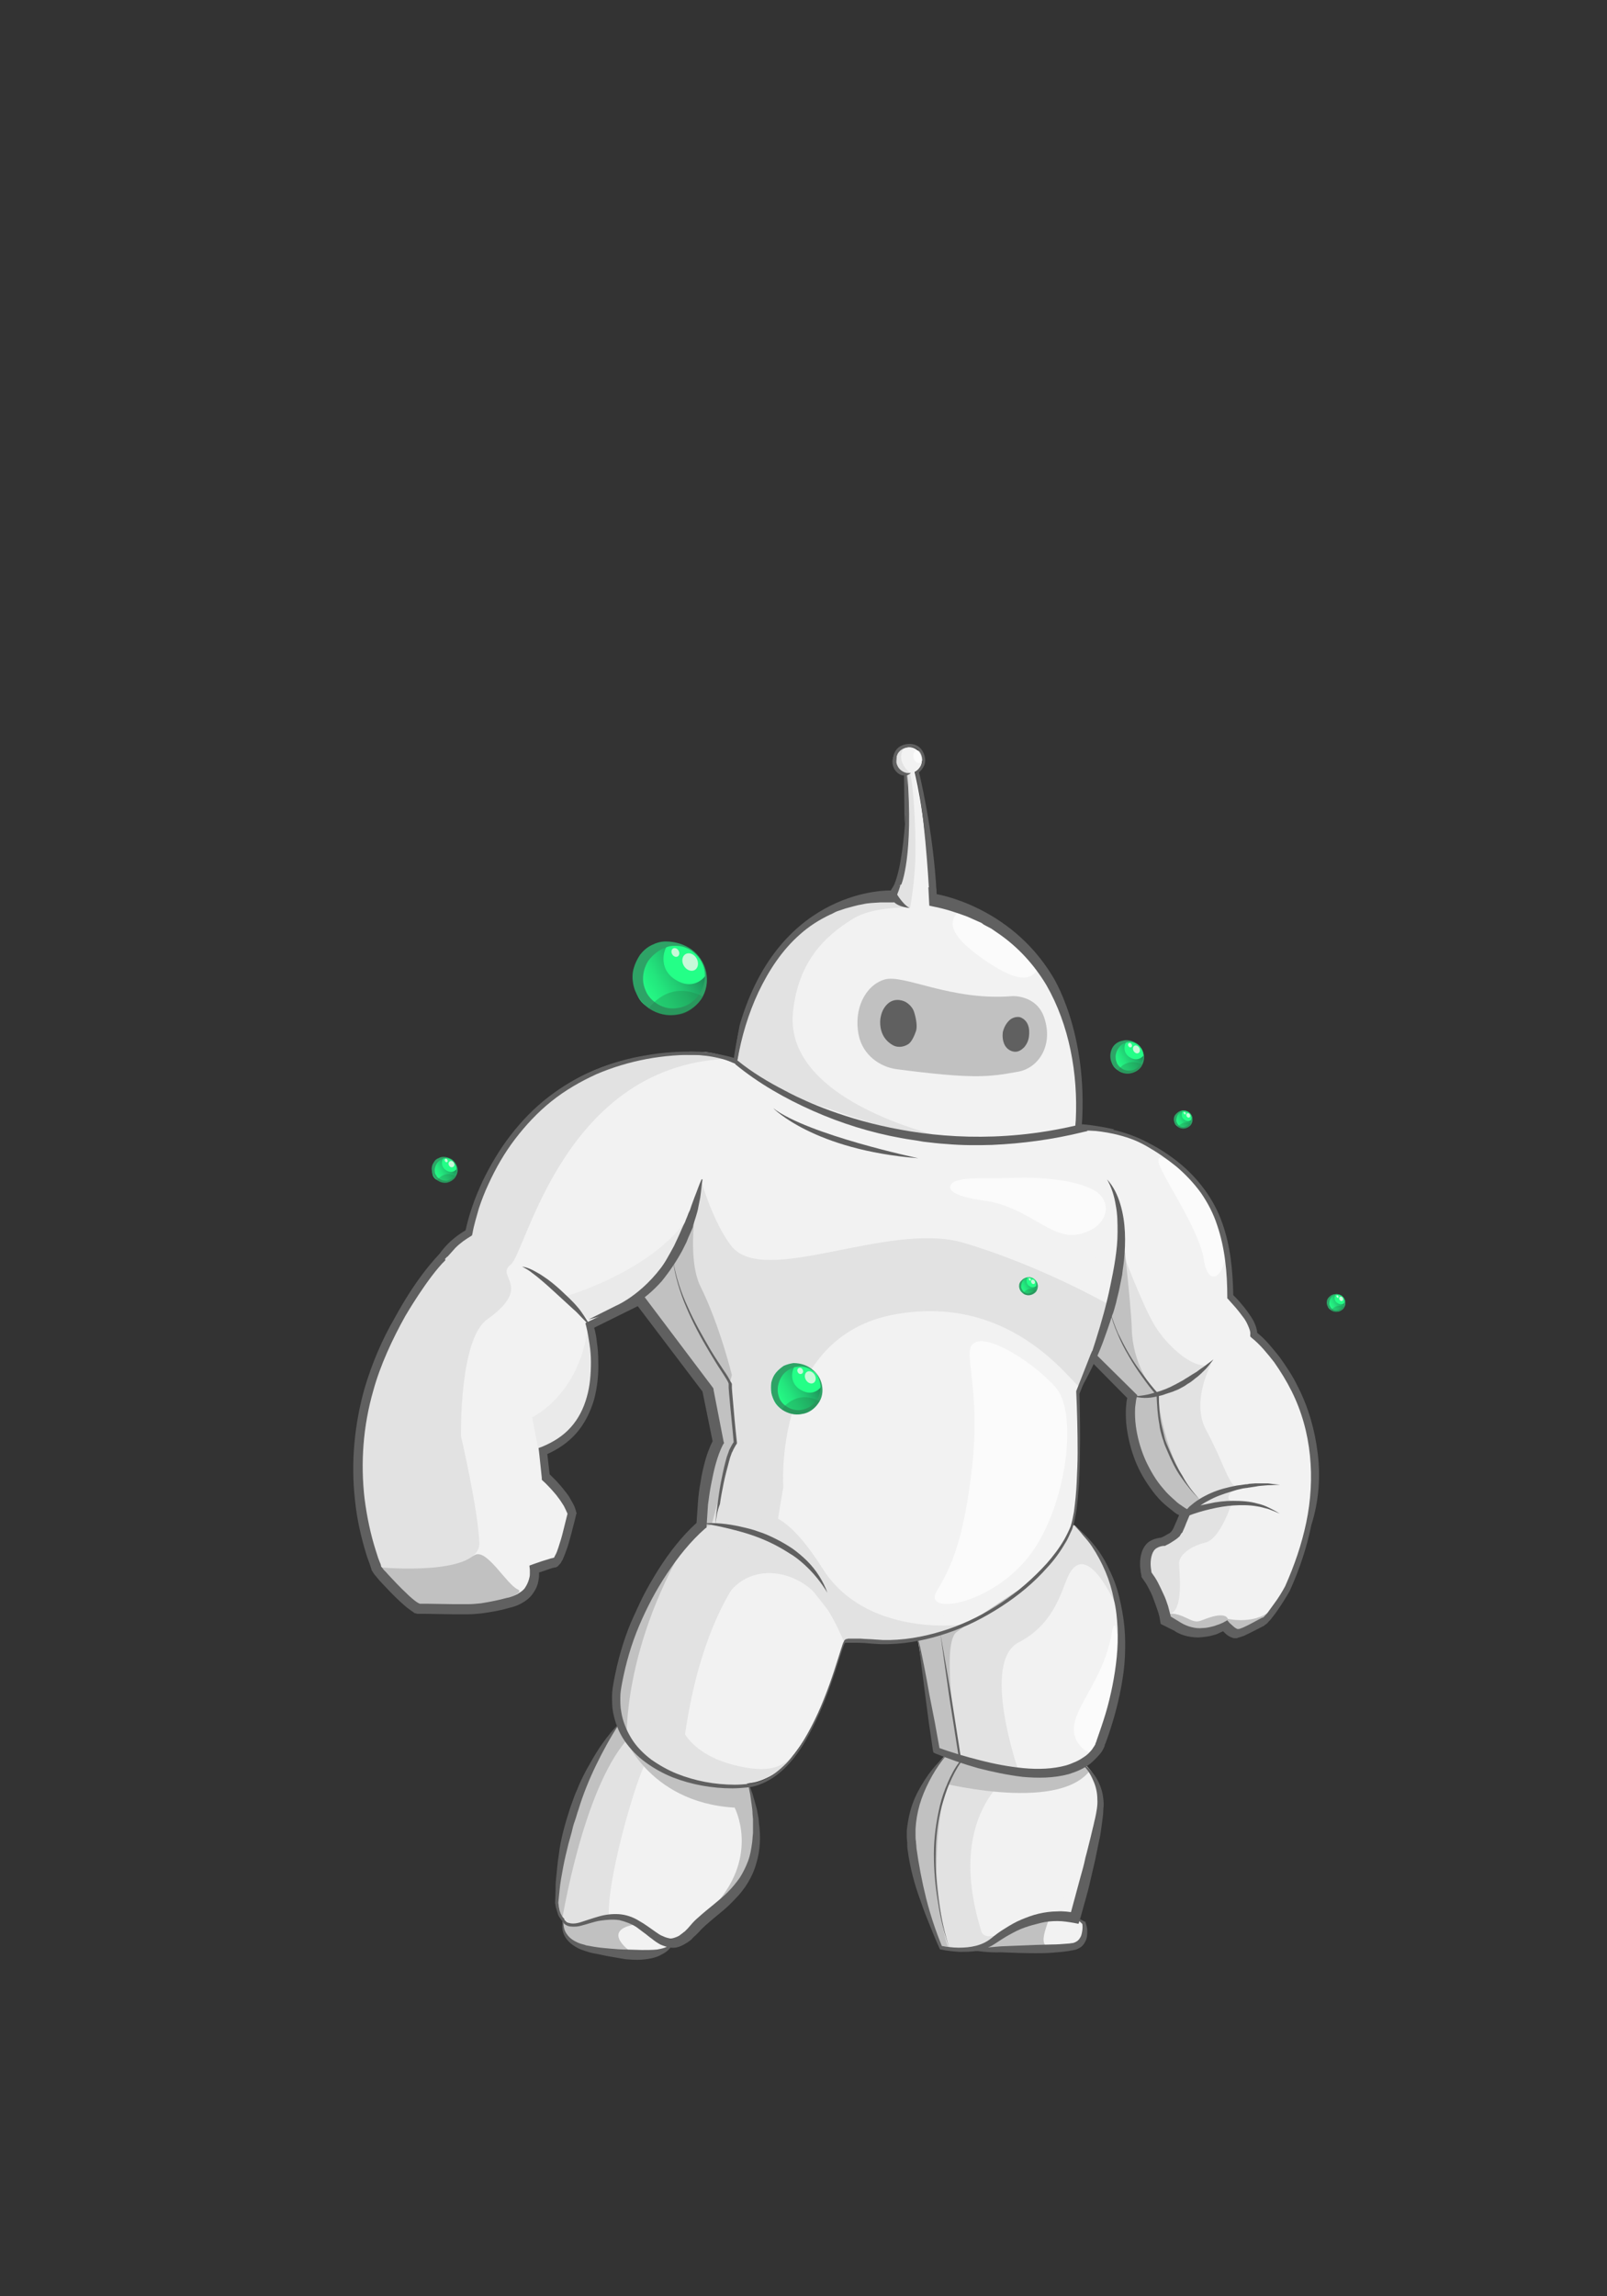 <?xml version="1.0" encoding="utf-8"?>
<!-- Generator: Adobe Illustrator 23.1.1, SVG Export Plug-In . SVG Version: 6.00 Build 0)  -->
<svg version="1.1" id="Capa_1" xmlns="http://www.w3.org/2000/svg" xmlns:xlink="http://www.w3.org/1999/xlink" x="0px" y="0px"
	 viewBox="0 0 350 500" style="enable-background:new 0 0 350 500;" xml:space="preserve">
<rect x="0" y="0" width="350" height="500" fill="#333333" stroke="none"/>
<style type="text/css">
	.st0{fill:#F2F2F2;}
	.st1{display:none;fill:url(#SVGID_1_);}
	.st2{display:none;fill:url(#SVGID_2_);}
	.st3{fill:none;}
	.st4{fill:#24FF87;}
	.st5{opacity:0.96;fill:#FFFFFF;}
	.st6{fill:#C1C1C1;}
	.st7{fill:#E2E2E2;}
	.st8{fill:#CECECE;}
	.st9{opacity:0.68;fill:#FFFFFF;}
	.st10{fill:#EAEAEA;}
	.st11{fill:url(#SVGID_3_);}
	.st12{fill:#C7F9D9;}
	.st13{fill:#606060;}
	.st14{fill:none;stroke:#606060;stroke-width:5;stroke-miterlimit:10;}
	.st15{fill:#2EA366;}
	.st16{opacity:0.34;fill:#21844E;}
	.st17{fill:url(#SVGID_4_);}
	.st18{fill:url(#SVGID_5_);}
	.st19{fill:url(#SVGID_6_);}
	.st20{fill:url(#SVGID_7_);}
	.st21{fill:url(#SVGID_8_);}
	.st22{fill:url(#SVGID_9_);}
</style>
<g>
	<g>
		<path class="st0" d="M142.1,231c0,0,14.8-0.2,18.9,0.7c0,0,28.1,25.8,74,13.5c0,0,5.7-44.1-32.8-50S161,231.7,161,231.7"/>
		<path class="st0" d="M219.1,245.2l7.3,0.8c0,0,12.7-3.1,23.7,3.1c11,6.2,17.8,14.7,17.8,33.1c0,0,5.4,5.4,5.1,8.2
			c0,0,24,19.2,7.6,55.1c0,0-3.7,6.5-5.4,7.3c-1.7,0.8-4.5,2.5-5.7,2.5s-2.5-1.7-2.5-1.7s-5.7,3.1-10.2,0.3l-2.8-1.4
			c0,0-0.8-5.1-4.2-9.9c0,0-1.7-6.8,3.7-7.1c0,0,2.5-1.1,3.1-2.3c0.6-1.1,1.7-4,1.7-4s-5.9-2.8-9.6-11s-2-14.4-2-14.4l-8.8-8.8
			l-3.1,7.9c0,0,1.1,23.3-1.4,29.4c-4.8,11.9-23.7,25.4-41.3,24.9c0,0-6.8-0.6-7.9-0.3c-1.1,0.3-6.8,30-21.2,31.4
			s-30.8-6.5-28.6-21.5c2.3-15,11-28.8,18.4-35.3c0,0,0.3-11.6,3.7-18.1l-2.3-11.3l-14.7-19.5l-11,5.4c0,0,5.9,21.2-10.2,27.4
			l0.6,5.7c0,0,4.8,4.2,5.7,7.9c0,0-2.3,10.5-3.7,10.7c-1.4,0.3-4.5,1.4-4.5,1.4s0.8,5.9-5.7,7.3c0,0-4.6,1.4-9,1.4
			c-3,0-4.8-0.1-4.8-0.1l-4.6-0.1l-1,0c-1.6-0.1-9.1-8.1-9.4-8.9c-0.3-0.8-13.3-29.4,8.8-60.5l3.1-1.1c0,0,0.6-6.8,8.2-11
			c0,0,6.8-40.7,51.7-39c0,0,10.2,0.8,18.1,10.7"/>
		<path class="st0" d="M233.1,331.5c0,0,19.6,13.2,6.6,48c0,0-3.7,13.9-35.9,1.7l-4-25.2"/>
		<path class="st0" d="M206.1,382.1c0,0-8.2,7.6-7.6,18.1c0.6,10.5,6.5,23.7,6.5,23.7s7.3,1.7,11.3-1.4c4-3.1,10.5-6.5,17.8-5.1
			c0,0,5.9-20.4,5.7-25.7c-0.3-5.4-4-7.9-4-7.9"/>
		<path class="st0" d="M210.6,424.5c0,0,20.9,0.6,23.7-0.6s1.7-5.1,1.7-5.1l-2-1.4"/>
		<path class="st0" d="M134.9,375.3c0,0-12.4,14.4-13.6,39c0,0,0.3,2.8,1.4,3.7c0,0,0.6,2,4.2,0.8c3.7-1.1,7.9-2.8,12.7,0.6
			c4.8,3.4,6.8,6.2,11.9,0.3s17.8-9.3,11.6-31.1"/>
		<path class="st0" d="M122.7,418c0,0-1.7,5.1,6.2,6.5s15,2,17.2-1.1"/>
		<path class="st0" d="M234.9,303.2c0,0,15.8-32.8,6.2-46.4"/>
		<path class="st0" d="M246.8,304c0,0,8.2,1.7,17.5-7.9"/>
		<path class="st0" d="M278.8,323.3c-15-0.8-20.4,6.2-20.4,6.2s11.9-5.1,20.4,0"/>
		<path class="st0" d="M128.7,288.2c0,0-10.5-11.3-15-12.4"/>
		<path class="st0" d="M138,284c0,0,12.7-6.2,15-27.1"/>
		<path class="st0" d="M153,331.7c0,0,20.4,0.3,27.1,15"/>
		<path class="st0" d="M176.6,239.9c0,0,14.2,12.9,35.2,10"/>
		<linearGradient id="SVGID_1_" gradientUnits="userSpaceOnUse" x1="194.156" y1="233.667" x2="200.102" y2="230.234">
			<stop  offset="0" style="stop-color:#24FFFF"/>
			<stop  offset="0.107" style="stop-color:#24F8F9"/>
			<stop  offset="0.257" style="stop-color:#23E6EA"/>
			<stop  offset="0.432" style="stop-color:#22C8D0"/>
			<stop  offset="0.626" style="stop-color:#219EAD"/>
			<stop  offset="0.834" style="stop-color:#1F6A80"/>
			<stop  offset="1" style="stop-color:#1E3A57"/>
		</linearGradient>
		<ellipse class="st1" cx="197.1" cy="232" rx="3.2" ry="4.1"/>
		<linearGradient id="SVGID_2_" gradientUnits="userSpaceOnUse" x1="209.075" y1="235.497" x2="214.016" y2="232.645">
			<stop  offset="0" style="stop-color:#24FFFF"/>
			<stop  offset="0.107" style="stop-color:#24F8F9"/>
			<stop  offset="0.257" style="stop-color:#23E6EA"/>
			<stop  offset="0.432" style="stop-color:#22C8D0"/>
			<stop  offset="0.626" style="stop-color:#219EAD"/>
			<stop  offset="0.834" style="stop-color:#1F6A80"/>
			<stop  offset="1" style="stop-color:#1E3A57"/>
		</linearGradient>
		<path class="st2" d="M209.1,233.6c-0.4,1.8,0.5,3.4,1.8,3.7c1.4,0.3,2.7-0.9,3.1-2.7s-0.5-3.4-1.8-3.7
			C210.8,230.6,209.4,231.8,209.1,233.6z"/>
		<path class="st3" d="M155.8,332c0,0,1.4-13.9,4.2-17.8c0,0-1.1-11.6-1.1-12.7c0-1.1-10.7-14.4-12.4-26.9"/>
		<path class="st0" d="M261.2,326.4c0,0-9.3-8.8-9-22.6c0,0-8.2-9-10.5-18.4"/>
		<path class="st0" d="M204.7,354.6l4.5,28.8c0,0-10.7,13.3-2.3,40.7"/>
		<path class="st0" d="M104.9,350.7"/>
		<path class="st0" d="M252.5,345.7"/>
		<path class="st0" d="M267.2,353.8"/>
		<path class="st0" d="M116.5,341.3"/>
		<circle class="st4" cx="146.3" cy="212.9" r="7.4"/>
		<circle class="st0" cx="224.3" cy="280.1" r="1.9"/>
		<circle class="st0" cx="173.9" cy="302.6" r="5.2"/>
	</g>
	<path class="st0" d="M167.1,235.3l16.4,1.1c0,0,12.2,8.8,11.9,9.3s-6.6,4.2-6.6,4.2l-24-4.5L167.1,235.3z"/>
	<path class="st0" d="M125.5,421.2c-0.4-1-1.7-6.8,1.3-8.3c3-1.6,13.1-0.7,13.1-0.7s6.1,3.7,6.4,5.9c0.3,2.3,2.8,5.7-3.4,5.9
		C136.7,424.3,125.5,421.2,125.5,421.2z"/>
	<path class="st0" d="M213.3,422.3c0,0,6.1-10.5,8.1-10.9s7.8,0,9.3,1c1.6,1,4.2,4.5,3.5,6.8s-6.6,3.4-6.6,3.4l-13.4,1.1
		L213.3,422.3z"/>
	<path class="st0" d="M197.8,185.6c-0.8,7.5-2.8,11-2.8,11l7.7,0.6c-0.8-17.3-2.9-26.7-3.5-29.1c1-0.5,1.7-1.5,1.6-2.7
		c-0.1-1.6-1.4-2.8-3-2.7c-1.6,0.1-2.8,1.4-2.7,3c0.1,1.4,1.1,2.5,2.4,2.7C197.8,171.2,198.5,179.5,197.8,185.6z"/>
	<path class="st5" d="M199.1,226.5c0.4-0.4,1.2-2.9,1-3.8c-0.2-0.9-1.4-3.6-1.4-3.6s-1.7-1.2-2.2-1.1c-0.5,0.1-1.9,0-2.6,0.8
		c-0.7,0.8-2.9,3.4-0.5,7.6C193.3,226.3,195.5,230.2,199.1,226.5z"/>
	<path class="st5" d="M225.1,225.1c-0.3-0.9-0.1-2.7-1.5-3.4c-1.4-0.7-2.5-0.2-2.5-0.2s-1.7,0.7-2.1,3.3c-0.4,2.6,1.2,3.9,1.2,3.9
		s0.9,0.8,1.7,0.6c0.8-0.2,1.5,0.1,2.1-1.1C224.6,226.8,225.1,225.1,225.1,225.1z"/>
	<path class="st6" d="M91.4,349.9l-9.4-8.9c0,0,1.4-2,6.8-2c5.4,0,11.2,1.6,14.6-0.4c2.6-1.5,6.9,6.4,9.4,7.5
		C115.4,347.3,101.6,351.4,91.4,349.9"/>
	<path class="st7" d="M82.9,341.3c0,0,21.8,2,21.5-5.4c-0.3-7.3-4-23.2-4-23.2s-0.4-21.1,5.7-25.4c10.2-7.3,1.7-9.3,5.1-11.9
		c3.4-2.5,11.6-44.4,48.6-44.9c0,0-21.5-5.3-38.5,7.2c-17.4,12.8-19.2,30.7-19.2,30.7s-7.6,4.7-9,9.2c-0.2,0.7-2.3,2.9-2.3,2.9
		C84.7,289.8,72.9,314,82.9,341.3z"/>
	<path class="st8" d="M167.1,235.3"/>
	<path class="st7" d="M152.7,257.1c0,0,2.6,9,6.5,14.1c7.1,9.3,34.2-5.4,50.6-0.6c16.4,4.8,31.4,13.3,31.4,13.3s-4.8,17.5-5.9,18.1
		s-13.9-20.6-40.4-15.8c-26.6,4.8-24.3,37.6-24.3,37.6l-2,11.9c0,0-17,9.3-20.4,50.9c0,0-5.4-3.1-6.8-3.7s-9.3,25.4-8.8,34.5
		c0,0-13.9,7.6-10.7-8.5s5.9-24.3,13.3-33.6c0,0-5.9-16.1,17.8-43c0,0-1.4-6.8,4-18.9l-3.1-11.9L140,282.8
		C140,282.8,152.4,271.5,152.7,257.1z"/>
	<path class="st6" d="M151.8,261.3c0,0-2.4,12.5,0.8,18.9c4.2,8.5,6.8,19.2,6.8,19.2l-0.6,2.3l1.1,12.4c0,0-4.5,16.4-4.8,17.5
		c-0.3,1.1-2.3,0.6-2.3,0.6s0.3-12.7,4-18.9l-3.1-11.9L140,282.8C140,282.8,149.9,272.4,151.8,261.3z"/>
	<path class="st7" d="M157.1,349.7c4.5-10.2,16.7-8.7,22.3-0.6c5.5,8.1,1.1-3.4-0.2-5.1s-8.1-9.1-13.4-10c-5.3-0.8-10.4,7-10.4,7
		L157.1,349.7z"/>
	<path class="st7" d="M148.4,375.3c-0.2,1.5,2.5,6.6,11,8.9s11.2,0.2,13.4-1.9c0,0-4.2,8.7-20.6,5.7s-10.2-13.4-9.5-15.7
		S148.4,375.3,148.4,375.3z"/>
	<path class="st6" d="M136,377.8c-0.6-0.8,4.8,14.7,24,15.8c0,0,5.4,10.2-4,20.9c0,0,13-7.1,7.1-26
		C163.1,388.6,146.7,391.7,136,377.8z"/>
	<path class="st6" d="M137.4,425c0,0-6.5-4.5,0.6-5.9c0,0-1.1-3.7-9.9-0.8c0,0-3.6,2.6-5,0.3C121.7,416.3,121.6,427,137.4,425z"/>
	<path class="st9" d="M211.3,293.7c-0.7,3,2.1,11,0.4,25.9c-1.7,14.8-4.2,21.2-7.6,26.7c-3.4,5.5,11,3.4,19.5-6.8
		c8.5-10.2,11.4-31.4,6.4-37.3C224.9,296.3,212.6,288.6,211.3,293.7z"/>
	<path class="st10" d="M117.4,316.4l-1.5-7.8c0,0,11-5.1,12.3-21.2l-5.1-5.1c0,0,23-6.6,28.7-20.9c0,0-5.4,18-16,23l-7,4.2
		c0,0,3,17.2-2.5,21.8C120.8,315.1,117.4,316.4,117.4,316.4z"/>
	<path class="st9" d="M214.9,261.5c9.1,1.5,14.1,8.4,19.8,7.3c5.7-1.1,7.5-5.5,5.1-8.4c-2.4-2.9-11-4.3-19.8-3.9
		c-5.5,0.2-12.3-0.5-13,1.7C206.2,260.6,214.9,261.5,214.9,261.5z"/>
	<path class="st6" d="M122.4,418.2c0,0,4.5-28.3,14.1-39.3c0,0-1.1-20.6,14.4-45.5c0,0-15.8,15.8-16.7,38.4l0.8,3.4
		c0,0-8.5,10.2-11.9,23.2C119.9,411.5,121.6,416,122.4,418.2z"/>
	<path class="st7" d="M208.9,353.8c0,0-20.4,2.5-29.7-12.2c-9.3-14.7-13.6-11.3-13.6-11.3l2.8,5.4c0,0,9.6,11.8,11.7,14.6
		c1.6,2.2,3.6,6.9,3.6,6.9S203.2,358.6,208.9,353.8z"/>
	<path class="st7" d="M233,342.5c-1.7,2.9-2.8,10.8-11.1,15.1c-8.3,4.2-0.2,27.6-0.2,27.6s-16.3,8.5-8,35.2c0,0,0.2,2.1,4,0.8
		c0,0-4.2,5.1-12.7,2.5c0,0-5.7-14-6.4-21.6c-0.6-7.6,1.7-12.7,7.8-20.1l-2.5-1.1l-4-24.4c0,0,21.6-1.3,34.1-24.4c0,0,9,7.7,10,19.6
		C244,351.6,237.4,335.1,233,342.5z"/>
	<path class="st6" d="M221.7,346.3c0,0-9.8,6.4-13.4,9.1c-3.6,2.8,0.6,26.7,0.6,26.7s-5.1,7.2-4.9,25.9c0,0,1.1,13.4,2.5,15.9
		l-1.7-0.2c0,0-8.9-20.1-5.7-29.5s7.2-12.3,7.2-12.3l-2.5-1.1l-4-24.4C199.9,356.5,210.7,356.9,221.7,346.3z"/>
	<path class="st6" d="M203.3,387.8c0,0,26.9,7.2,34.1-2.3l-1.5-1.7c0,0-10.6,6.4-29.5-1.9L203.3,387.8z"/>
	<path class="st6" d="M228.1,417.1c1.8-0.4-3.6,7.2,1.3,7s-14.2,0.8-15.5,0.4C212.6,424.1,223,418.4,228.1,417.1z"/>
	<path class="st7" d="M244.3,272.1c0,0,4.5,12.2,7.3,16.7c2.8,4.5,8.8,9.9,12.2,8.2c0,0-4.5,8.2-1.1,14.4c3.4,6.2,4.8,11.6,6.5,12.4
		c0,0-3.1,2.5-0.8,3.1c0,0-2.5,8.2-5.9,9c-3.4,0.8-5.7,2.8-5.7,4.5s1.1,10.2-2,11l-4.8-8.2c0,0-0.6-6.2,2-7.1
		c2.5-0.8,4.2-2.8,5.4-4.5c1.1-1.7-0.3-2.5-0.3-2.5s-11.6-7.1-10.5-25.2l-8.2-7.9C238.3,296.1,244,280.9,244.3,272.1z"/>
	<path class="st6" d="M244,264.5c0-1.5,2.4,19.9,2.5,24.9c0.2,7.3,4,12.7,5.7,14.4c0,0,1.1,14.4,9,22.6l-2.8,3.1
		c0,0-12.4-8.2-11.9-25.4l-8.2-7.9C238.3,296.1,244,276.7,244,264.5z"/>
	<path class="st6" d="M254.7,351.5L254.7,351.5c0,0,0.8-0.6,3.7,0.8c2.8,1.4,2.5,0.6,5.7-0.3c3.1-0.8,3.3,0.5,3.3,0.5
		s6.6,1.5,10-2.5c0,0-6.2,6.2-8.2,5.4c-2-0.8-2-1.4-4-0.6C263.2,355.8,256.4,355.2,254.7,351.5z"/>
	<path class="st9" d="M252.3,252.8c0,2.3,8.8,14.4,9.9,21.5c1.1,7.1,5.4,2.6,4.5-2.8c-1.5-8.7-5.6-13.3-10.1-17.2
		C252,250.3,252.3,252.8,252.3,252.8z"/>
	<path class="st9" d="M235.7,380.6c-5.9-5.9,4.2-12.2,6.4-24.8c1.1-6.7,1.7,6.4,1.7,7.8c0,0.1,0,0.2,0,0.3
		C243.6,365.9,241.1,386,235.7,380.6z"/>
	<linearGradient id="SVGID_3_" gradientUnits="userSpaceOnUse" x1="139.023" y1="217.17" x2="152.102" y2="209.618">
		<stop  offset="0" style="stop-color:#24FF87"/>
		<stop  offset="0.149" style="stop-color:#24F884"/>
		<stop  offset="0.357" style="stop-color:#23E67D"/>
		<stop  offset="0.6" style="stop-color:#21C871"/>
		<stop  offset="0.869" style="stop-color:#1F9F60"/>
		<stop  offset="1" style="stop-color:#1E8857"/>
	</linearGradient>
	<path class="st11" d="M145.8,205.5c-1.1,0.4-2.9,5.5,1.6,8c4,2.3,6.3-1.1,6.3-1.1s0.3,8.6-9.4,7.8
		C134.5,219.3,138.2,206.4,145.8,205.5"/>
	<ellipse transform="matrix(0.866 -0.5 0.5 0.866 -84.592 103.2)" class="st12" cx="150.3" cy="209.5" rx="1.6" ry="2"/>
	<ellipse transform="matrix(0.866 -0.5 0.5 0.866 -83.993 101.335)" class="st12" cx="147.1" cy="207.4" rx="0.8" ry="1"/>
	<path class="st13" d="M233.5,331.9c1.8,1.2,3.3,2.7,4.7,4.4c1.4,1.7,2.5,3.5,3.4,5.5c1,2,1.7,4,2.2,6.1c0.5,2.1,0.9,4.3,1.1,6.4
		c0.2,2.2,0.2,4.4,0.1,6.5c-0.1,2.2-0.4,4.3-0.8,6.5c-0.8,4.3-2,8.5-3.5,12.5l0-0.1c-0.1,0.2-0.1,0.3-0.1,0.4c0,0.1-0.1,0.2-0.1,0.3
		c-0.1,0.2-0.2,0.4-0.3,0.6c-0.2,0.4-0.5,0.8-0.8,1.1c-0.6,0.7-1.2,1.3-1.9,1.9c-1.4,1.1-3.1,1.8-4.7,2.3c-3.3,0.9-6.8,0.9-10.1,0.6
		c-3.3-0.4-6.6-1.1-9.7-1.9c-3.2-0.9-6.3-2-9.3-3.2l-0.4-0.2l-0.1-0.4l-0.9-6.1l-0.8-6.1c-0.5-4.1-1.1-8.1-1.5-12.2
		c0.9,4,1.7,8,2.4,12.1l1.2,6.1l1.1,6.1l-0.5-0.6c3.1,1.1,6.1,2,9.3,2.8c3.1,0.8,6.3,1.4,9.4,1.7c3.2,0.3,6.4,0.2,9.3-0.6
		c0.7-0.2,1.4-0.5,2.1-0.8c0.7-0.3,1.3-0.7,1.9-1.1c0.6-0.4,1.1-0.9,1.6-1.5c0.2-0.3,0.4-0.6,0.6-0.9c0.1-0.2,0.2-0.3,0.2-0.5
		l0.1-0.2c0-0.1,0.1-0.2,0.1-0.2l0-0.1c0.7-2,1.4-4,2-6c0.6-2,1.1-4.1,1.5-6.1c0.8-4.1,1.3-8.3,1.1-12.5c-0.1-2.1-0.3-4.2-0.8-6.2
		c-0.4-2.1-1-4.1-1.8-6c-0.8-1.9-1.8-3.8-3-5.6c-0.6-0.9-1.3-1.7-2-2.5C235.1,333.3,234.4,332.5,233.5,331.9z"/>
	<path class="st13" d="M206.2,382.1c-1.2,1.4-2.3,3-3.2,4.6c-0.9,1.6-1.7,3.3-2.3,5c-0.6,1.7-1,3.5-1.2,5.3l-0.1,1.3l0,1.3
		c0,0.4,0,0.9,0.1,1.4c0,0.5,0.1,0.9,0.1,1.4c0.5,3.6,1.2,7.3,2.1,10.9c0.9,3.6,2.1,7.2,3.5,10.6l-0.2-0.2c1.2,0.2,2.5,0.4,3.8,0.4
		c1.3,0,2.5-0.1,3.7-0.4c1.2-0.3,2.3-0.8,3.2-1.5c1-0.8,2-1.6,3.2-2.3c1.1-0.7,2.3-1.4,3.5-1.9c1.2-0.5,2.5-1,3.8-1.3
		c1.3-0.3,2.7-0.5,4-0.5c1.4-0.1,2.7,0.1,4.1,0.3l-1.3,0.8l2.3-8.5c0.4-1.4,0.8-2.8,1.1-4.3c0.4-1.4,0.7-2.8,1.1-4.3l0.5-2.1
		c0.2-0.7,0.3-1.4,0.5-2.1c0.3-1.4,0.6-2.9,0.5-4.2c0-1.4-0.3-2.8-0.9-4.1c-0.3-0.7-0.6-1.3-1-1.9c-0.4-0.6-0.9-1.2-1.4-1.6l0.1-0.2
		c2.5,1.7,4.2,4.6,4.5,7.7c0.1,0.8,0.1,1.6,0,2.3c0,0.8-0.1,1.5-0.2,2.3c-0.1,0.7-0.2,1.5-0.3,2.2c-0.1,0.7-0.2,1.5-0.4,2.2
		c-0.3,1.5-0.6,2.9-0.9,4.4c-0.3,1.4-0.7,2.9-1,4.3c-0.3,1.4-0.7,2.9-1.1,4.3c-0.4,1.4-0.8,2.9-1.2,4.3l-0.3,0.9l-1-0.2
		c-1.2-0.2-2.4-0.4-3.6-0.4c-1.2,0-2.4,0.1-3.6,0.4c-1.2,0.3-2.4,0.6-3.5,1c-1.2,0.4-2.3,1-3.4,1.6c-1.1,0.6-2.1,1.3-3.2,2
		c-1.2,0.8-2.5,1.2-3.8,1.5c-1.3,0.2-2.6,0.2-3.9,0.2c-1.3-0.1-2.6-0.2-3.9-0.5l-0.2,0l-0.1-0.1c-0.8-1.7-1.5-3.5-2.2-5.2
		c-0.7-1.7-1.4-3.5-2-5.3c-1.3-3.5-2.3-7.2-2.8-11c-0.1-0.5-0.1-1-0.1-1.4c0-0.5-0.1-1-0.1-1.5l0-1.5l0.2-1.5
		c0.3-1.9,0.8-3.8,1.6-5.6c0.8-1.8,1.8-3.4,2.9-5c1.1-1.5,2.4-3,3.9-4.2L206.2,382.1z"/>
	<path class="st13" d="M210.6,424.5c2.5-0.3,5-0.5,7.4-0.7c2.5-0.1,4.9-0.2,7.4-0.3l3.7-0.1c1.2,0,2.4-0.1,3.6-0.2
		c0.3,0,0.6-0.1,0.8-0.1c0.3,0,0.4-0.1,0.7-0.2c0.4-0.2,0.8-0.5,1-0.9c0.3-0.4,0.4-0.9,0.5-1.5c0.1-0.6,0.1-1.2,0-1.7l0.1,0.2
		c-0.6-0.6-1.2-1.1-1.8-1.7c0.7,0.4,1.5,0.7,2.2,1.1l0.1,0l0.1,0.1c0.2,0.6,0.4,1.3,0.4,1.9c0,0.7,0,1.4-0.3,2.1
		c-0.3,0.7-0.8,1.4-1.5,1.7c-0.3,0.2-0.8,0.4-1.1,0.4c-0.3,0.1-0.7,0.1-1,0.2c-1.3,0.2-2.5,0.3-3.8,0.4c-1.2,0.1-2.5,0.1-3.7,0.1
		c-2.5,0-5-0.1-7.4-0.2C215.6,425.2,213.1,424.9,210.6,424.5z"/>
	<path class="st13" d="M134.9,375.3c-1.9,2.9-3.6,6-5.1,9.1c-1.5,3.1-2.8,6.3-3.8,9.6c-0.3,0.8-0.5,1.7-0.8,2.5
		c-0.3,0.8-0.5,1.6-0.7,2.5l-0.7,2.5c-0.2,0.8-0.4,1.7-0.6,2.5c-0.4,1.7-0.7,3.4-1,5.1c-0.3,1.7-0.4,3.4-0.6,5.2l0-0.1
		c0,0.3,0.1,0.6,0.1,1c0.1,0.3,0.1,0.6,0.2,0.9c0.1,0.3,0.2,0.6,0.4,0.9c0.1,0.3,0.3,0.5,0.5,0.7l0.1,0.1l0,0.1
		c0,0.1,0.1,0.2,0.2,0.3c0.1,0.1,0.2,0.2,0.3,0.3c0.3,0.2,0.6,0.2,0.9,0.3c0.6,0.1,1.3,0,2-0.2c1.3-0.4,2.7-0.9,4.1-1.3
		c1.4-0.4,2.9-0.6,4.4-0.5c1.5,0.1,3,0.6,4.3,1.4c0.3,0.2,0.7,0.4,1,0.6l0.9,0.6l1.7,1.2c0.6,0.4,1.1,0.8,1.7,1
		c0.6,0.3,1.1,0.4,1.6,0.5c0.5,0,1-0.2,1.5-0.4l0.4-0.2c0.1-0.1,0.3-0.2,0.4-0.3l0.4-0.3c0.1-0.1,0.2-0.2,0.4-0.3
		c0.2-0.2,0.5-0.5,0.7-0.7l0.7-0.8c0.5-0.6,1-1.1,1.6-1.6c2.2-2,4.5-3.6,6.4-5.5c1-1,1.8-2,2.6-3.1c0.7-1.1,1.3-2.3,1.8-3.6
		c0.5-1.3,0.7-2.6,0.9-4c0.1-0.7,0.1-1.4,0.2-2.1c0-0.3,0-0.7,0-1c0-0.3,0-0.7,0-1l0-1.1l-0.1-1.1c0-0.7-0.1-1.4-0.2-2.1
		c-0.1-0.7-0.2-1.4-0.3-2.1l-0.4-2.1l0.2-0.1c0.2,0.7,0.5,1.4,0.7,2c0.2,0.7,0.4,1.4,0.6,2.1c0.2,0.7,0.4,1.4,0.5,2.1l0.2,1.1
		l0.1,1.1c0.4,2.9,0.3,5.9-0.6,8.8c-0.8,2.9-2.5,5.6-4.6,7.7c-1,1.1-2.1,2.1-3.2,3c-1.1,0.9-2.2,1.8-3.2,2.7c-0.5,0.5-1,0.9-1.4,1.4
		l-0.8,0.8c-0.3,0.3-0.6,0.5-0.8,0.8c-0.3,0.3-0.6,0.5-0.9,0.7c-0.1,0.1-0.3,0.2-0.5,0.3l-0.5,0.3c-0.8,0.4-1.6,0.7-2.6,0.6
		c-0.9-0.1-1.7-0.4-2.4-0.7c-0.7-0.4-1.3-0.8-1.9-1.3c-0.6-0.4-1.1-0.9-1.7-1.3l-0.8-0.6c-0.3-0.2-0.5-0.4-0.8-0.6
		c-1.1-0.7-2.4-1.2-3.7-1.5c-1.3-0.2-2.7-0.1-4.1,0.1c-0.7,0.1-1.4,0.3-2.1,0.5c-0.7,0.2-1.3,0.4-2.1,0.6c-0.7,0.2-1.5,0.3-2.3,0.2
		c-0.8-0.1-1.6-0.5-1.9-1.4l0.1,0.2c-0.3-0.3-0.5-0.6-0.7-0.9c-0.2-0.3-0.3-0.6-0.4-1c-0.1-0.3-0.2-0.7-0.3-1
		c-0.1-0.3-0.1-0.7-0.2-1l0,0l0,0l0.1-2.6c0-0.9,0-1.8,0.1-2.6c0.2-1.8,0.3-3.5,0.6-5.3c0.4-3.5,1.4-6.9,2.5-10.3l0.9-2.5
		c0.3-0.8,0.7-1.6,1-2.4c0.7-1.6,1.5-3.2,2.4-4.7c1.7-3.1,3.7-6,6.2-8.6L134.9,375.3z"/>
	<path class="st13" d="M122.8,418c-0.2,1.1,0,2.3,0.7,3.2c0.6,0.9,1.6,1.5,2.6,1.9c0.5,0.2,1.1,0.3,1.6,0.5c0.6,0.1,1.1,0.2,1.7,0.3
		c1.2,0.2,2.3,0.3,3.5,0.4c1.2,0.1,2.3,0.2,3.5,0.2l3.4,0.1c1.1,0,2.2,0,3.3-0.1c1.1-0.2,2.1-0.4,3.1-1.2l0.2,0.1
		c-0.2,0.6-0.7,1.1-1.2,1.5c-0.5,0.4-1.1,0.7-1.7,1c-1.2,0.5-2.4,0.7-3.7,0.8c-1.2,0.1-2.4,0-3.6-0.1c-1.2-0.2-2.4-0.4-3.5-0.6
		c-1.2-0.2-2.3-0.5-3.5-0.7c-0.6-0.1-1.2-0.3-1.8-0.5c-0.6-0.2-1.2-0.4-1.7-0.7c-1.1-0.6-2.1-1.4-2.7-2.5c-0.6-1.1-0.7-2.4-0.3-3.6
		L122.8,418z"/>
	<path class="st13" d="M234.9,303.2c1.3-3.8,2.6-7.7,3.8-11.5c1.2-3.8,2.3-7.7,3.1-11.6c0.4-1.9,0.8-3.9,1.1-5.9
		c0.3-2,0.5-3.9,0.5-5.9c0-2,0-3.9-0.4-5.9c-0.3-1.9-0.9-3.9-1.9-5.6c1.4,1.5,2.3,3.4,2.9,5.4c0.6,2,0.9,4,1,6.1
		c0.1,2.1,0,4.1-0.2,6.2c-0.1,1-0.3,2-0.4,3.1c-0.2,1-0.4,2-0.6,3c-0.2,1-0.5,2-0.7,3c-0.3,1-0.5,2-0.9,2.9c-0.6,1.9-1.3,3.9-2,5.8
		C238.8,296,237,299.7,234.9,303.2z"/>
	<path class="st13" d="M246.8,304c1.7,0,3.3-0.3,4.8-0.8c1.6-0.4,3-1,4.5-1.8l1.1-0.6c0.4-0.2,0.7-0.4,1-0.6
		c0.7-0.4,1.4-0.9,2.1-1.3c0.4-0.2,0.7-0.5,1-0.7l1-0.7c0.7-0.5,1.3-1,2-1.5c-0.5,0.7-1,1.3-1.6,2c-0.6,0.6-1.2,1.2-1.8,1.7
		c-0.7,0.5-1.3,1.1-2,1.5c-0.4,0.2-0.7,0.5-1.1,0.7l-1.1,0.6c-0.4,0.2-0.8,0.3-1.2,0.5l-0.6,0.2c-0.2,0.1-0.4,0.1-0.6,0.2
		c-0.4,0.1-0.8,0.3-1.2,0.4c-0.4,0.1-0.8,0.2-1.3,0.3C250.2,304.5,248.4,304.5,246.8,304z"/>
	<path class="st13" d="M278.8,323.3c-0.9,0-1.8,0.1-2.7,0.1c-0.9,0.1-1.8,0.1-2.7,0.3l-1.3,0.2c-0.2,0-0.4,0.1-0.7,0.1l-0.7,0.1
		l-1.3,0.3l-1.3,0.4c-1.7,0.5-3.4,1.1-5,2c-0.8,0.4-1.5,0.9-2.2,1.4c-0.4,0.3-0.7,0.5-1,0.8c-0.3,0.3-0.6,0.6-0.9,0.9l-0.8-1
		c1.7-0.7,3.4-1.2,5.1-1.5c1.7-0.4,3.5-0.6,5.3-0.6c1.8,0,3.6,0.1,5.3,0.6c0.9,0.2,1.7,0.5,2.5,0.9c0.8,0.4,1.6,0.8,2.3,1.3
		c-0.8-0.4-1.6-0.7-2.4-1c-0.8-0.2-1.7-0.5-2.5-0.6c-1.7-0.3-3.4-0.3-5.1-0.2c-1.7,0.1-3.4,0.4-5.1,0.8c-1.7,0.4-3.4,0.9-4.9,1.5
		l0,0c-0.3,0.1-0.7,0-0.8-0.3c-0.1-0.2,0-0.5,0.1-0.6c0.3-0.4,0.7-0.7,1-1.1c0.4-0.3,0.7-0.6,1.1-0.9c0.8-0.6,1.6-1.1,2.4-1.5
		c1.7-0.9,3.5-1.5,5.3-1.9l1.4-0.3c0.5-0.1,0.9-0.1,1.4-0.2l0.7-0.1c0.2,0,0.5,0,0.7-0.1l1.4-0.1c0.9,0,1.8,0,2.8,0
		C276.9,323.1,277.8,323.2,278.8,323.3z"/>
	<path class="st13" d="M128.6,288.7c-1.3-1-2.5-2.6-3.7-3.6c-1.2-1.1-2.4-2.2-3.6-3.3c-1.2-1.1-2.4-2.2-3.6-3.2
		c-0.6-0.5-1.2-1-1.9-1.5c-0.6-0.5-1.3-0.9-2.1-1.3c0.8,0.1,1.6,0.4,2.4,0.8c0.7,0.4,1.5,0.8,2.2,1.3c1.4,0.9,2.7,2,3.9,3.1
		c0.6,0.6,1.2,1.1,1.8,1.7c0.6,0.6,1.2,1.2,1.7,1.8C126.7,285.6,127.7,287.3,128.6,288.7z"/>
	<path class="st13" d="M137.8,283.5c1.9-1.9,3.7-3.6,5.1-5.7c1.5-2.1,2.7-4.3,3.9-6.5c0.5-1.1,1.1-2.3,1.6-3.5l0.4-0.9l0.2-0.4
		l0.2-0.4c0.2-0.6,0.5-1.2,0.7-1.8c0.1-0.3,0.3-0.6,0.4-0.9c0.1-0.3,0.2-0.6,0.3-0.9l0.7-1.9c0.5-1.2,0.9-2.5,1.5-3.8l0.2,0
		c-0.2,1.3-0.3,2.7-0.5,4l-0.4,2c-0.1,0.7-0.3,1.3-0.5,2l-0.6,1.9l-0.1,0.5l-0.2,0.5l-0.4,0.9l-0.4,0.9l-0.2,0.5l-0.2,0.5l-0.9,1.8
		c-1.3,2.4-2.8,4.6-4.5,6.7c-1.8,2-3.8,3.8-6.2,5.1L137.8,283.5z"/>
	<path class="st13" d="M153,331.7c2.7-0.2,5.5,0.1,8.2,0.7c1.3,0.3,2.7,0.6,4,1.1c1.3,0.4,2.6,1,3.8,1.6c1.2,0.6,2.4,1.3,3.6,2.1
		c1.1,0.8,2.2,1.7,3.2,2.7c2,2,3.5,4.4,4.4,6.9c-1.4-2.3-3.1-4.4-5.1-6.2c-1-0.9-2-1.7-3.2-2.4c-1.1-0.7-2.3-1.4-3.5-2
		c-2.4-1.2-4.9-2.1-7.5-2.8C158.3,332.7,155.7,332.1,153,331.7z"/>
	<path class="st13" d="M155.8,332c0.1-1.5,0.3-3.1,0.5-4.6c0.2-1.5,0.4-3,0.7-4.6c0.3-1.5,0.6-3,1-4.5l0.3-1.1l0.4-1.1
		c0.1-0.4,0.3-0.7,0.5-1.1c0.2-0.4,0.4-0.7,0.6-1l0,0.1c-0.3-3.5-0.7-7.1-1-10.6l-0.1-1.3c0-0.2,0-0.4,0-0.7c0,0,0-0.1,0-0.1
		c0,0,0-0.1,0-0.1c0-0.1-0.1-0.2-0.1-0.3c-0.4-0.8-0.9-1.5-1.4-2.3c-1-1.5-1.9-3-2.8-4.5c-1.8-3-3.5-6.2-4.9-9.5
		c-0.7-1.6-1.3-3.3-1.8-5c-0.5-1.7-0.9-3.4-1.1-5.2c0.6,3.5,1.7,6.9,3.2,10.1c1.4,3.2,3.2,6.3,5,9.4c0.9,1.5,1.9,3,2.9,4.5
		c0.5,0.7,1,1.5,1.4,2.3c0.1,0.1,0.1,0.2,0.2,0.3c0,0,0,0.1,0.1,0.2c0,0.1,0,0.1,0,0.2c0,0.2,0,0.4,0,0.7l0.1,1.3
		c0.3,3.5,0.6,7.1,1,10.6l0,0.1l0,0.1c-0.2,0.3-0.4,0.6-0.6,1c-0.2,0.3-0.3,0.7-0.5,1l-0.4,1.1l-0.3,1.1c-0.4,1.5-0.8,3-1.1,4.5
		c-0.3,1.5-0.6,3-0.8,4.5C156.2,329,156,330.5,155.8,332z"/>
	<path class="st13" d="M261.2,326.4c-1.5-1.4-2.8-3.1-4-4.8c-1.2-1.7-2.1-3.6-2.9-5.5l-0.3-0.7c-0.1-0.2-0.2-0.5-0.3-0.7
		c-0.2-0.5-0.3-1-0.5-1.5c-0.3-1-0.6-2-0.7-3.1c-0.4-2.1-0.5-4.2-0.6-6.3l0.1,0.1c-1.2-1.3-2.3-2.8-3.3-4.2c-1-1.4-2-2.9-2.9-4.5
		c-0.9-1.5-1.7-3.1-2.4-4.8c-0.7-1.6-1.3-3.3-1.7-5.1c0.5,1.7,1.1,3.4,1.8,5c0.8,1.6,1.6,3.2,2.5,4.7c0.9,1.5,1.9,3,3,4.4
		c1,1.4,2.1,2.8,3.3,4.1l0.1,0.1l0,0.1c0,2.1,0.1,4.1,0.5,6.2c0.2,1,0.5,2,0.7,3c0.1,0.5,0.3,1,0.5,1.5c0.1,0.2,0.2,0.5,0.3,0.7
		l0.3,0.7c0.8,1.9,1.7,3.8,2.8,5.5C258.5,323.2,259.8,324.9,261.2,326.4z"/>
	<path class="st13" d="M204.8,355.6l1.2,6.9l1.2,7l1.1,7l1.1,7l0,0.1l-0.1,0.1c-1,1.4-1.8,3-2.5,4.6c-0.7,1.6-1.2,3.3-1.7,5
		c-0.9,3.4-1.3,6.9-1.3,10.4c-0.1,3.5,0.2,7,0.7,10.5c0.5,3.5,1.3,6.9,2.3,10.2c-1.1-3.3-2-6.7-2.5-10.2c-0.6-3.5-0.9-7-0.9-10.5
		c0-3.5,0.5-7,1.3-10.5c0.4-1.7,1-3.4,1.7-5c0.7-1.6,1.5-3.2,2.6-4.6l0,0.2l-1.1-7l-1.1-7l-1-7L204.8,355.6z"/>
	<path class="st14" d="M104.9,350.7"/>
	<path class="st14" d="M252.5,345.7"/>
	<path class="st14" d="M267.2,353.8"/>
	<path class="st14" d="M116.5,341.3"/>
	<path class="st15" d="M150.7,206.8c1.6,1.2,2.7,2.9,3.1,4.9c0.4,2,0.1,4.1-1.1,5.9c-1.2,1.7-3.1,3-5.2,3.3
		c-2.1,0.4-4.3-0.1-6.1-1.3c-1.8-1.2-3.1-3.2-3.5-5.4c-0.2-1.1-0.2-2.2,0.1-3.3c0.3-1.1,0.8-2.1,1.4-3c0.7-0.9,1.5-1.6,2.5-2.1
		c1-0.5,2-0.8,3.1-0.8C147.2,205,149.2,205.7,150.7,206.8z M150.6,207c-0.8-0.5-1.7-0.9-2.6-1c-0.9-0.1-1.9-0.1-2.7,0.2
		c-1.7,0.5-3.1,1.7-4.1,3c-0.9,1.4-1.3,3.1-1.1,4.7c0.1,0.8,0.4,1.6,0.8,2.4c0.4,0.7,1,1.4,1.7,1.9c1.4,1.1,3.2,1.6,4.9,1.3
		c1.8-0.2,3.4-1.2,4.5-2.6c1.1-1.4,1.7-3.3,1.5-5.2c-0.1-0.9-0.4-1.9-0.9-2.7C152.1,208.3,151.4,207.6,150.6,207z"/>
	<path class="st16" d="M141.3,219.6c0,0,4.2-6.5,11.8-2.6c0,0-2,3.3-4.9,3.9C145.4,221.4,143.9,221,141.3,219.6z"/>
	<g>
		<circle class="st4" cx="96.9" cy="254.7" r="2.6"/>
		<linearGradient id="SVGID_4_" gradientUnits="userSpaceOnUse" x1="94.368" y1="256.15" x2="98.941" y2="253.51">
			<stop  offset="0" style="stop-color:#24FF87"/>
			<stop  offset="0.149" style="stop-color:#24F884"/>
			<stop  offset="0.357" style="stop-color:#23E67D"/>
			<stop  offset="0.6" style="stop-color:#21C871"/>
			<stop  offset="0.869" style="stop-color:#1F9F60"/>
			<stop  offset="1" style="stop-color:#1E8857"/>
		</linearGradient>
		<path class="st17" d="M96.7,252.1c-0.4,0.2-1,1.9,0.6,2.8c1.4,0.8,2.2-0.4,2.2-0.4s0.1,3-3.3,2.7S94.1,252.4,96.7,252.1"/>
		<ellipse transform="matrix(0.866 -0.5 0.5 0.866 -113.555 83.107)" class="st12" cx="98.3" cy="253.5" rx="0.6" ry="0.7"/>
		<ellipse transform="matrix(0.866 -0.5 0.5 0.866 -113.346 82.456)" class="st12" cx="97.2" cy="252.7" rx="0.3" ry="0.4"/>
		<path class="st15" d="M98.5,252.5c0.5,0.4,0.9,1,1.1,1.7c0.2,0.7,0,1.4-0.4,2.1c-0.4,0.6-1.1,1-1.8,1.2c-0.7,0.1-1.5,0-2.1-0.5
			c-0.6-0.4-1.1-1.1-1.2-1.9c-0.1-0.4-0.1-0.8,0-1.2c0.1-0.4,0.3-0.7,0.5-1c0.2-0.3,0.5-0.6,0.9-0.7c0.3-0.2,0.7-0.3,1.1-0.3
			C97.2,251.9,97.9,252.1,98.5,252.5z M98.4,252.6c-0.3-0.2-0.6-0.3-0.9-0.4c-0.3,0-0.7,0-1,0.1c-0.6,0.2-1.1,0.6-1.4,1.1
			c-0.3,0.5-0.5,1.1-0.4,1.7c0,0.3,0.1,0.6,0.3,0.8c0.1,0.3,0.3,0.5,0.6,0.7c0.5,0.4,1.1,0.5,1.7,0.5c0.6-0.1,1.2-0.4,1.6-0.9
			c0.4-0.5,0.6-1.2,0.5-1.8c0-0.3-0.1-0.7-0.3-0.9C98.9,253,98.7,252.8,98.4,252.6z"/>
		<path class="st16" d="M95.2,257c0,0,1.5-2.3,4.1-0.9c0,0-0.7,1.2-1.7,1.4S96.1,257.5,95.2,257z"/>
	</g>
	<circle class="st4" cx="173.8" cy="302.4" r="5.1"/>
	<linearGradient id="SVGID_5_" gradientUnits="userSpaceOnUse" x1="168.73" y1="305.293" x2="177.79" y2="300.062">
		<stop  offset="0" style="stop-color:#24FF87"/>
		<stop  offset="0.149" style="stop-color:#24F884"/>
		<stop  offset="0.357" style="stop-color:#23E67D"/>
		<stop  offset="0.6" style="stop-color:#21C871"/>
		<stop  offset="0.869" style="stop-color:#1F9F60"/>
		<stop  offset="1" style="stop-color:#1E8857"/>
	</linearGradient>
	<path class="st18" d="M173.4,297.2c-0.7,0.3-2,3.8,1.1,5.5c2.8,1.6,4.4-0.8,4.4-0.8s0.2,6-6.5,5.4
		C165.6,306.8,168.1,297.8,173.4,297.2"/>
	<ellipse transform="matrix(0.866 -0.5 0.5 0.866 -126.323 128.448)" class="st12" cx="176.5" cy="299.9" rx="1.1" ry="1.4"/>
	<ellipse transform="matrix(0.866 -0.5 0.5 0.866 -125.908 127.157)" class="st12" cx="174.3" cy="298.5" rx="0.6" ry="0.7"/>
	<path class="st15" d="M176.8,298.1c1.1,0.8,1.9,2,2.2,3.4c0.3,1.4,0.1,2.9-0.8,4.1c-0.8,1.2-2.1,2.1-3.6,2.3
		c-1.4,0.3-3-0.1-4.2-0.9c-1.2-0.8-2.1-2.2-2.4-3.7c-0.1-0.8-0.1-1.5,0-2.3c0.2-0.8,0.5-1.5,1-2.1c0.5-0.6,1.1-1.1,1.7-1.5
		c0.7-0.3,1.4-0.5,2.1-0.6C174.4,296.8,175.8,297.3,176.8,298.1z M176.7,298.3c-0.5-0.4-1.2-0.6-1.8-0.7c-0.6-0.1-1.3,0-1.9,0.1
		c-1.2,0.4-2.2,1.1-2.8,2.1c-0.6,1-0.9,2.1-0.8,3.3c0.1,0.6,0.2,1.1,0.5,1.7c0.3,0.5,0.7,1,1.2,1.3c0.9,0.7,2.2,1.1,3.4,0.9
		c1.2-0.2,2.4-0.8,3.1-1.8c0.8-1,1.2-2.3,1.1-3.6c-0.1-0.7-0.3-1.3-0.6-1.9C177.8,299.1,177.3,298.6,176.7,298.3z"/>
	<path class="st16" d="M170.3,306.9c0,0,2.9-4.5,8.2-1.8c0,0-1.4,2.3-3.4,2.7C173.1,308.2,172.1,307.9,170.3,306.9z"/>
	<g>
		<circle class="st4" cx="245.7" cy="230.1" r="3.4"/>
		<linearGradient id="SVGID_6_" gradientUnits="userSpaceOnUse" x1="242.447" y1="231.968" x2="248.359" y2="228.555">
			<stop  offset="0" style="stop-color:#24FF87"/>
			<stop  offset="0.149" style="stop-color:#24F884"/>
			<stop  offset="0.357" style="stop-color:#23E67D"/>
			<stop  offset="0.6" style="stop-color:#21C871"/>
			<stop  offset="0.869" style="stop-color:#1F9F60"/>
			<stop  offset="1" style="stop-color:#1E8857"/>
		</linearGradient>
		<path class="st19" d="M245.5,226.7c-0.5,0.2-1.3,2.5,0.7,3.6c1.8,1,2.9-0.5,2.9-0.5s0.1,3.9-4.3,3.5
			C240.4,233,242.1,227.1,245.5,226.7"/>
		<ellipse transform="matrix(0.866 -0.5 0.5 0.866 -81.076 154.377)" class="st12" cx="247.5" cy="228.5" rx="0.7" ry="0.9"/>
		<ellipse transform="matrix(0.866 -0.5 0.5 0.866 -80.806 153.535)" class="st12" cx="246.1" cy="227.6" rx="0.4" ry="0.5"/>
		<path class="st15" d="M247.7,227.3c0.7,0.5,1.2,1.3,1.4,2.2c0.2,0.9,0,1.9-0.5,2.7c-0.5,0.8-1.4,1.3-2.3,1.5c-0.9,0.2-2,0-2.8-0.6
			c-0.8-0.5-1.4-1.4-1.6-2.4c-0.1-0.5-0.1-1,0-1.5c0.1-0.5,0.3-1,0.6-1.4c0.3-0.4,0.7-0.7,1.1-0.9c0.4-0.2,0.9-0.3,1.4-0.4
			C246.1,226.4,247,226.8,247.7,227.3z M247.7,227.4c-0.4-0.2-0.8-0.4-1.2-0.5c-0.4-0.1-0.8,0-1.2,0.1c-0.8,0.2-1.4,0.7-1.8,1.4
			c-0.4,0.6-0.6,1.4-0.5,2.1c0,0.4,0.2,0.7,0.3,1.1c0.2,0.3,0.4,0.6,0.8,0.9c0.6,0.5,1.4,0.7,2.2,0.6c0.8-0.1,1.5-0.5,2-1.2
			c0.5-0.6,0.8-1.5,0.7-2.3c0-0.4-0.2-0.8-0.4-1.2C248.3,228,248,227.6,247.7,227.4z"/>
		<path class="st16" d="M243.5,233c0,0,1.9-2.9,5.3-1.2c0,0-0.9,1.5-2.2,1.8C245.3,233.9,244.7,233.7,243.5,233z"/>
	</g>
	<g>
		<circle class="st4" cx="257.8" cy="243.7" r="1.9"/>
		<linearGradient id="SVGID_7_" gradientUnits="userSpaceOnUse" x1="255.97" y1="244.791" x2="259.235" y2="242.906">
			<stop  offset="0" style="stop-color:#24FF87"/>
			<stop  offset="0.149" style="stop-color:#24F884"/>
			<stop  offset="0.357" style="stop-color:#23E67D"/>
			<stop  offset="0.6" style="stop-color:#21C871"/>
			<stop  offset="0.869" style="stop-color:#1F9F60"/>
			<stop  offset="1" style="stop-color:#1E8857"/>
		</linearGradient>
		<path class="st20" d="M257.7,241.9c-0.3,0.1-0.7,1.4,0.4,2c1,0.6,1.6-0.3,1.6-0.3s0.1,2.2-2.4,1.9
			C254.8,245.3,255.8,242.1,257.7,241.9"/>
		<ellipse transform="matrix(0.866 -0.5 0.5 0.866 -86.762 161.927)" class="st12" cx="258.8" cy="242.9" rx="0.4" ry="0.5"/>
		<ellipse transform="matrix(0.866 -0.5 0.5 0.866 -86.613 161.462)" class="st12" cx="258" cy="242.4" rx="0.2" ry="0.3"/>
		<path class="st15" d="M258.9,242.2c0.4,0.3,0.7,0.7,0.8,1.2c0.1,0.5,0,1-0.3,1.5c-0.3,0.4-0.8,0.7-1.3,0.8c-0.5,0.1-1.1,0-1.5-0.3
			c-0.4-0.3-0.8-0.8-0.9-1.3c-0.1-0.3,0-0.6,0-0.8c0.1-0.3,0.2-0.5,0.4-0.7c0.2-0.2,0.4-0.4,0.6-0.5c0.2-0.1,0.5-0.2,0.8-0.2
			C258,241.7,258.5,241.9,258.9,242.2z M258.9,242.3c-0.2-0.1-0.4-0.2-0.7-0.3c-0.2,0-0.5,0-0.7,0c-0.4,0.1-0.8,0.4-1,0.8
			c-0.2,0.3-0.3,0.8-0.3,1.2c0,0.2,0.1,0.4,0.2,0.6c0.1,0.2,0.2,0.3,0.4,0.5c0.3,0.3,0.8,0.4,1.2,0.3c0.4-0.1,0.9-0.3,1.1-0.7
			c0.3-0.4,0.4-0.8,0.4-1.3c0-0.2-0.1-0.5-0.2-0.7C259.2,242.6,259.1,242.4,258.9,242.3z"/>
		<path class="st16" d="M256.5,245.4c0,0,1.1-1.6,2.9-0.7c0,0-0.5,0.8-1.2,1S257.2,245.7,256.5,245.4z"/>
	</g>
	<g>
		<circle class="st4" cx="224.1" cy="280" r="1.9"/>
		<linearGradient id="SVGID_8_" gradientUnits="userSpaceOnUse" x1="222.237" y1="281.044" x2="225.501" y2="279.159">
			<stop  offset="0" style="stop-color:#24FF87"/>
			<stop  offset="0.149" style="stop-color:#24F884"/>
			<stop  offset="0.357" style="stop-color:#23E67D"/>
			<stop  offset="0.6" style="stop-color:#21C871"/>
			<stop  offset="0.869" style="stop-color:#1F9F60"/>
			<stop  offset="1" style="stop-color:#1E8857"/>
		</linearGradient>
		<path class="st21" d="M223.9,278.1c-0.3,0.1-0.7,1.4,0.4,2c1,0.6,1.6-0.3,1.6-0.3s0.1,2.2-2.4,1.9
			C221.1,281.6,222,278.3,223.9,278.1"/>
		<ellipse transform="matrix(0.866 -0.5 0.5 0.866 -109.408 149.918)" class="st12" cx="225" cy="279.1" rx="0.4" ry="0.5"/>
		<ellipse transform="matrix(0.866 -0.5 0.5 0.866 -109.258 149.452)" class="st12" cx="224.3" cy="278.6" rx="0.2" ry="0.3"/>
		<path class="st15" d="M225.2,278.5c0.4,0.3,0.7,0.7,0.8,1.2c0.1,0.5,0,1-0.3,1.5c-0.3,0.4-0.8,0.7-1.3,0.8c-0.5,0.1-1.1,0-1.5-0.3
			c-0.4-0.3-0.8-0.8-0.9-1.3c-0.1-0.3,0-0.6,0-0.8c0.1-0.3,0.2-0.5,0.4-0.7c0.2-0.2,0.4-0.4,0.6-0.5c0.2-0.1,0.5-0.2,0.8-0.2
			C224.3,278,224.8,278.2,225.2,278.5z M225.1,278.5c-0.2-0.1-0.4-0.2-0.7-0.3c-0.2,0-0.5,0-0.7,0c-0.4,0.1-0.8,0.4-1,0.8
			c-0.2,0.3-0.3,0.8-0.3,1.2c0,0.2,0.1,0.4,0.2,0.6c0.1,0.2,0.2,0.3,0.4,0.5c0.3,0.3,0.8,0.4,1.2,0.3c0.4-0.1,0.9-0.3,1.1-0.7
			c0.3-0.4,0.4-0.8,0.4-1.3c0-0.2-0.1-0.5-0.2-0.7C225.5,278.8,225.3,278.6,225.1,278.5z"/>
		<path class="st16" d="M222.8,281.6c0,0,1.1-1.6,2.9-0.7c0,0-0.5,0.8-1.2,1C223.8,282.1,223.5,282,222.8,281.6z"/>
	</g>
	<g>
		<circle class="st4" cx="291.1" cy="283.7" r="1.9"/>
		<linearGradient id="SVGID_9_" gradientUnits="userSpaceOnUse" x1="289.329" y1="284.723" x2="292.594" y2="282.838">
			<stop  offset="0" style="stop-color:#24FF87"/>
			<stop  offset="0.149" style="stop-color:#24F884"/>
			<stop  offset="0.357" style="stop-color:#23E67D"/>
			<stop  offset="0.6" style="stop-color:#21C871"/>
			<stop  offset="0.869" style="stop-color:#1F9F60"/>
			<stop  offset="1" style="stop-color:#1E8857"/>
		</linearGradient>
		<path class="st22" d="M291,281.8c-0.3,0.1-0.7,1.4,0.4,2c1,0.6,1.6-0.3,1.6-0.3s0.1,2.2-2.4,1.9C288.2,285.3,289.1,282,291,281.8"
			/>
		<ellipse transform="matrix(0.866 -0.5 0.5 0.866 -102.259 183.957)" class="st12" cx="292.1" cy="282.8" rx="0.4" ry="0.5"/>
		<ellipse transform="matrix(0.866 -0.5 0.5 0.866 -102.11 183.491)" class="st12" cx="291.3" cy="282.3" rx="0.2" ry="0.3"/>
		<path class="st15" d="M292.2,282.1c0.4,0.3,0.7,0.7,0.8,1.2c0.1,0.5,0,1-0.3,1.5c-0.3,0.4-0.8,0.7-1.3,0.8c-0.5,0.1-1.1,0-1.5-0.3
			c-0.4-0.3-0.8-0.8-0.9-1.3c-0.1-0.3,0-0.6,0-0.8c0.1-0.3,0.2-0.5,0.4-0.7c0.2-0.2,0.4-0.4,0.6-0.5c0.2-0.1,0.5-0.2,0.8-0.2
			C291.4,281.7,291.9,281.9,292.2,282.1z M292.2,282.2c-0.2-0.1-0.4-0.2-0.7-0.3c-0.2,0-0.5,0-0.7,0c-0.4,0.1-0.8,0.4-1,0.8
			c-0.2,0.3-0.3,0.8-0.3,1.2c0,0.2,0.1,0.4,0.2,0.6c0.1,0.2,0.2,0.3,0.4,0.5c0.3,0.3,0.8,0.4,1.2,0.3c0.4-0.1,0.9-0.3,1.1-0.7
			c0.3-0.4,0.4-0.8,0.4-1.3c0-0.2-0.1-0.5-0.2-0.7C292.6,282.5,292.4,282.3,292.2,282.2z"/>
		<path class="st16" d="M289.9,285.3c0,0,1.1-1.6,2.9-0.7c0,0-0.5,0.8-1.2,1C290.9,285.8,290.6,285.7,289.9,285.3z"/>
	</g>
	<path class="st13" d="M160.2,230.7c-0.7-0.1-1.5-0.4-2.2-0.7c-0.9-0.3-1.8-0.5-2.7-0.7c-0.5-0.1-1.1-0.2-1.6-0.2l-1.4-0.1
		c-3.9-0.1-7.8,0.1-11.6,0.8c-3.8,0.6-7.6,1.7-11.2,3.2c-3.6,1.5-7,3.5-10.1,5.9c-3.1,2.4-5.8,5.2-8.2,8.3c-2.4,3.1-4.4,6.5-6.1,10
		c-0.8,1.8-1.6,3.6-2.2,5.4c-0.6,1.7-1.1,3.5-1.5,5.3c-1,0.6-1.9,1.2-2.7,1.9c-1,0.8-1.8,1.7-2.6,2.7c-0.1,0.2-0.3,0.4-0.4,0.6
		l1.3,1c0.1-0.2,0.3-0.4,0.5-0.5c0,0,0.8-0.9,1.7-1.9c1.1-1.1,2.3-1.9,3.3-2.5l0.3-0.2l0.1-0.4c0.3-1.8,0.9-3.7,1.4-5.5
		c0.6-1.8,1.3-3.6,2.1-5.3c1.6-3.5,3.5-6.8,5.8-9.8c2.3-3,4.9-5.8,7.9-8.2c3-2.4,6.3-4.3,9.8-5.9c3.5-1.5,7.2-2.6,10.9-3.3
		c3.8-0.7,7.6-1,11.4-0.9l1.5,0.1c0.4,0,1,0.1,1.4,0.2c0.9,0.2,1.7,0.3,2.6,0.6c0.8,0.3,1.6,0.7,2.4,1L160.2,230.7z"/>
	<g>
		<path class="st13" d="M98,273c0.1-0.1,0.1-0.1,0.1-0.1C98.1,272.9,98,272.9,98,273z"/>
		<path class="st13" d="M97.1,273.9c0.3-0.3,0.6-0.6,0.8-0.8C97.6,273.4,97.3,273.7,97.1,273.9z"/>
		<path class="st13" d="M97.9,273.1c0,0,0.1-0.1,0.1-0.1C98,273,97.9,273.1,97.9,273.1z"/>
		<path class="st13" d="M97.1,273.9C97.1,273.9,97.1,273.9,97.1,273.9C97.1,273.9,97.1,273.9,97.1,273.9z"/>
		<path class="st13" d="M97,274C97,274,97,274,97,274C97,274,97,274,97,274z"/>
		<path class="st13" d="M97,274C97.1,273.9,97.1,273.9,97,274C97.1,273.9,97.1,273.9,97,274z"/>
		<path class="st13" d="M98.4,272.6C98.4,272.6,98.4,272.6,98.4,272.6C98.4,272.6,98.4,272.6,98.4,272.6z"/>
		<path class="st13" d="M98.4,272.6C98.4,272.6,98.4,272.6,98.4,272.6C98.4,272.6,98.4,272.6,98.4,272.6z"/>
		<path class="st13" d="M98.4,272.6C98.4,272.6,98.4,272.6,98.4,272.6L98.4,272.6z"/>
		<path class="st13" d="M98.1,272.9C98.2,272.8,98.2,272.8,98.1,272.9C98.2,272.8,98.2,272.8,98.1,272.9z"/>
		<path class="st13" d="M287,316.5c-0.6-5-2-10-4.3-14.5c-1.1-2.3-2.5-4.4-4-6.5c-0.8-1-1.6-2-2.4-2.9c-0.8-0.9-1.6-1.7-2.5-2.4
			c0-0.4-0.1-0.8-0.2-1.1c-0.1-0.4-0.3-0.9-0.5-1.3c-0.4-0.8-0.9-1.5-1.4-2.2c-0.5-0.7-1-1.3-1.6-2c-0.5-0.6-1-1.1-1.5-1.6
			c-0.1-5.3-0.6-10.7-2.4-15.7c-0.9-2.6-2.2-5-3.8-7.2c-1.6-2.2-3.5-4.2-5.6-5.9c-2.1-1.7-4.4-3.2-6.8-4.4c-2.4-1.3-5-2.2-7.6-2.8
			c-1.8-0.4-3.7-0.7-5.6-0.8l0,0.9c1.8,0.1,4,0.4,5.8,0.8c2.6,0.6,4.7,1.3,7,2.6c2.3,1.3,4.5,2.8,6.6,4.5c2,1.7,3.8,3.6,5.4,5.8
			c1.5,2.2,2.7,4.5,3.5,7c1.7,5,2.2,10.3,2.2,15.6l0,0.3l0.2,0.2c0.5,0.6,1.1,1.2,1.6,1.8c0.5,0.6,1,1.2,1.5,1.9
			c0.5,0.6,0.9,1.3,1.2,2c0.3,0.7,0.6,1.4,0.5,2l0,0.4l0.3,0.3c0.9,0.7,1.8,1.6,2.6,2.5c0.8,0.9,1.6,1.9,2.3,2.8
			c1.4,2,2.7,4.1,3.8,6.3c2.2,4.4,3.5,9.1,4,14c0.5,4.9,0.2,9.8-0.8,14.6c-1,4.8-2.6,9.4-4.6,13.9c-0.7,1.3-1.5,2.6-2.4,3.8
			c-0.4,0.6-0.9,1.2-1.3,1.8c-0.2,0.3-0.5,0.6-0.7,0.8c-0.1,0.1-0.2,0.2-0.3,0.3c-0.1,0.1-0.1,0.1-0.2,0.1c0,0,0,0-0.2,0.1
			c-1.4,0.7-2.7,1.5-4.1,2.1c-0.3,0.1-0.7,0.3-0.9,0.3c-0.1,0-0.1,0-0.1,0c0,0,0,0-0.1,0c-0.1,0-0.2,0-0.3-0.1
			c-0.5-0.2-1-0.8-1.5-1.2l-0.5-0.6l-0.7,0.4c-0.3,0.2-0.7,0.3-1.1,0.5c-0.4,0.1-0.8,0.3-1.2,0.4c-0.8,0.2-1.6,0.4-2.4,0.4
			c-0.8,0.1-1.6,0-2.4-0.2c-0.8-0.2-1.5-0.5-2.2-0.9l0,0l0,0L255,352c-0.2-0.8-0.4-1.5-0.6-2.3c-0.3-0.9-0.6-1.8-1-2.6
			c-0.4-0.9-0.8-1.7-1.2-2.5c-0.4-0.8-0.9-1.5-1.4-2.2c-0.1-0.6-0.2-1.3-0.2-1.9c0-0.7,0.1-1.4,0.3-2c0.2-0.6,0.5-1.1,1-1.4
			c0.5-0.3,1.1-0.5,1.7-0.5l0.2,0l0.1-0.1c0.7-0.3,1.3-0.7,1.9-1.1c0.3-0.2,0.6-0.4,0.9-0.7c0.2-0.1,0.3-0.3,0.4-0.5
			c0.1-0.1,0.1-0.2,0.2-0.3c0-0.1,0.1-0.1,0.1-0.1l0.1-0.1c0.3-0.7,0.6-1.3,0.8-1.9l0.8-1.9l0.3-0.8l-0.7-0.4
			c-0.2-0.1-0.5-0.3-0.7-0.4c-0.2-0.2-0.5-0.3-0.7-0.5c-0.5-0.3-1-0.7-1.4-1.1c-0.9-0.8-1.8-1.6-2.5-2.5c-1.6-1.8-2.8-3.9-3.8-6
			c-1-2.2-1.7-4.5-2.1-6.9c-0.2-1.2-0.3-2.4-0.3-3.6c0-0.6,0-1.2,0.1-1.8c0.1-0.6,0.1-1.2,0.3-1.7l0.1-0.4l-0.3-0.3l-8.8-8.7
			l-0.7-0.7l-0.4,0.9l-3.1,7.9l0,0.1l0,0.1c0.2,4.3,0.3,8.7,0.3,13.1c0,2.2-0.1,4.4-0.2,6.5c-0.1,2.2-0.3,4.3-0.6,6.5
			c-0.2,1.1-0.4,2.1-0.7,3.1c-0.4,1-0.9,2-1.4,2.9c-1.1,1.9-2.4,3.6-3.8,5.2c-2.9,3.2-6.2,6.1-9.8,8.5c-3.6,2.4-7.5,4.4-11.6,5.8
			c-4.1,1.4-8.4,2.3-12.7,2.4c-0.5,0-1.1,0-1.6,0l-1.6-0.1c-1.1-0.1-2.2-0.1-3.3-0.2c-0.5,0-1.1,0-1.7,0c-0.3,0-0.6,0-0.8,0
			c-0.1,0-0.3,0-0.5,0.1l-0.1,0c0,0-0.1,0-0.2,0.1c-0.1,0.1-0.1,0.1-0.2,0.2c-0.1,0.1-0.1,0.2-0.1,0.2c-0.3,0.5-0.4,1.1-0.6,1.6
			l-0.5,1.6c-1.3,4.2-2.7,8.3-4.5,12.3c-0.9,2-1.9,3.9-3,5.8c-1.1,1.8-2.4,3.6-3.9,5.2c-1.5,1.5-3.2,2.9-5.1,3.7c-1,0.4-2,0.7-3,0.8
			c-1.1,0.1-2.1,0.2-3.2,0.2c-4.3,0-8.6-0.8-12.6-2.4c-2-0.8-3.9-1.9-5.6-3.1c-1.7-1.3-3.2-2.8-4.3-4.6c-1.1-1.8-1.9-3.8-2.2-5.8
			c-0.2-1-0.2-2.1-0.2-3.1c0-1.1,0.2-2.1,0.4-3.2c0.8-4.2,2-8.4,3.7-12.4c1.7-4,3.7-7.8,6.1-11.4c2.4-3.6,5.1-7,8.3-9.8l0.3-0.2
			l0-0.4c0.1-1.5,0.2-3,0.3-4.6c0.2-1.5,0.4-3,0.7-4.5c0.3-1.5,0.6-3,1-4.4c0.4-1.4,0.9-2.9,1.6-4.2l0.2-0.3l-0.1-0.3l-2.2-11.3
			l0-0.2l-0.1-0.2l-14.7-19.5l-0.5-0.7l-0.8,0.4l-11,5.3l-0.8,0.4l0.2,0.8c0.3,1.2,0.5,2.5,0.7,3.8c0.2,1.3,0.3,2.6,0.3,3.9
			c0,2.6-0.2,5.2-0.9,7.6c-0.7,2.5-1.8,4.7-3.5,6.6c-1.7,1.9-3.8,3.2-6.2,4.2l-0.8,0.3l0.1,0.8l0.6,5.7l0,0.4l0.3,0.3
			c0.6,0.5,1.1,1.1,1.7,1.7c0.5,0.6,1.1,1.2,1.5,1.8c0.5,0.6,0.9,1.3,1.3,1.9c0.3,0.6,0.6,1.2,0.8,1.7c-0.3,1.2-0.6,2.4-0.9,3.6
			c-0.3,1.3-0.7,2.6-1.1,3.8c-0.2,0.6-0.4,1.2-0.7,1.7c-0.1,0.1-0.1,0.3-0.2,0.4c0,0-0.1,0.1-0.1,0.1c-0.2,0-0.3,0.1-0.5,0.1
			c-1.4,0.4-2.6,0.8-4,1.3l-0.8,0.3l0.1,0.9c0,0,0,0.1,0,0.2c0,0.1,0,0.2,0,0.3c0,0.2,0,0.4,0,0.5c0,0.4-0.1,0.7-0.2,1.1
			c-0.2,0.7-0.5,1.3-0.9,1.9c-0.2,0.3-0.5,0.5-0.7,0.7c-0.3,0.2-0.6,0.4-0.9,0.6c-0.6,0.3-1.3,0.6-2.1,0.8l0,0l-0.1,0
			c-1.8,0.5-3.8,0.9-5.7,1.2c-1,0.1-1.9,0.2-2.9,0.2c-1,0-2,0-3,0l-6-0.1l-1.5,0c0,0-0.1-0.1-0.2-0.1c-0.2-0.1-0.3-0.2-0.5-0.3
			c-0.7-0.5-1.5-1.2-2.2-1.9c-1.4-1.3-2.8-2.8-4.1-4.2c-0.3-0.4-0.7-0.7-1-1.1c-0.1-0.2-0.3-0.4-0.4-0.5c0,0,0,0,0,0l0-0.1l-0.1-0.4
			c-0.4-0.9-0.7-1.8-1-2.8c-1.2-3.7-2-7.6-2.5-11.5c-0.9-7.8-0.3-15.9,1.9-23.5c1.5-5.5,4.2-11.3,7-16.3c0,0,4.9-8.4,8.7-12.1
			l-0.3-1.4l4.7-4.7c0,0-7.1,3.4-15.4,18.6c-2.8,4.8-5,10-6.6,15.4c-2.2,7.8-3,16.1-2.1,24.2c0.4,4.1,1.3,8.1,2.5,12
			c0.3,1,0.7,1.9,1,2.9l0.1,0.3l0,0.1l0,0c0,0,0,0,0,0c0,0.1,0.1,0.1,0.1,0.2c0.1,0.1,0.1,0.2,0.2,0.3c0.2,0.3,0.3,0.5,0.5,0.7
			c0.3,0.4,0.7,0.8,1,1.2c1.4,1.5,2.8,3,4.3,4.4c0.8,0.7,1.5,1.4,2.4,2c0.2,0.2,0.5,0.3,0.7,0.5c0.1,0.1,0.3,0.2,0.5,0.2
			c0.1,0,0.2,0.1,0.3,0.1c0.1,0,0.1,0,0.2,0c0.1,0,0.2,0,0.2,0l1.5,0l6,0.1c1,0,2,0,3,0c1.1,0,2.1-0.1,3.1-0.2c2.1-0.3,4-0.6,6-1.2
			c0.9-0.2,1.8-0.5,2.7-1c0.9-0.5,1.7-1.1,2.3-1.9c0.6-0.8,1.1-1.7,1.3-2.7c0.1-0.5,0.2-1,0.2-1.5c0-0.2,0-0.4,0-0.6
			c1-0.3,2-0.7,3-1c0.2,0,0.3-0.1,0.4-0.1l0.1,0l0.1,0c0.1,0,0.2-0.1,0.2-0.1c0.3-0.1,0.4-0.3,0.5-0.4c0.2-0.2,0.4-0.4,0.5-0.6
			c0.1-0.2,0.2-0.4,0.3-0.5c0.3-0.7,0.6-1.4,0.8-2c0.5-1.3,0.8-2.6,1.2-4c0.3-1.3,0.7-2.6,1-4l0.1-0.2l-0.1-0.2
			c-0.2-1-0.6-1.8-1.1-2.6c-0.4-0.8-0.9-1.5-1.5-2.2c-0.5-0.7-1.1-1.3-1.7-2c-0.5-0.5-1-1-1.5-1.5l-0.5-4.4c2.3-1,4.5-2.5,6.2-4.4
			c1.9-2.1,3.2-4.8,4-7.5c0.7-2.7,1-5.5,0.9-8.3c0-1.4-0.1-2.8-0.3-4.1c-0.1-1.1-0.3-2.2-0.6-3.2l9.5-4.7l14.1,18.6l2.2,10.8
			c-0.7,1.4-1.2,2.8-1.6,4.2c-0.4,1.5-0.8,3.1-1,4.6c-0.3,1.6-0.5,3.1-0.6,4.7c-0.1,1.4-0.2,2.9-0.3,4.3c-3.2,2.9-5.9,6.4-8.2,10
			c-1.2,1.9-2.3,3.8-3.3,5.7c-1,2-1.9,4-2.8,6c-1.7,4.1-2.9,8.4-3.7,12.7c-0.2,1.1-0.4,2.2-0.4,3.3c0,1.1,0,2.3,0.2,3.4
			c0.4,2.2,1.2,4.4,2.5,6.3c1.3,1.9,2.9,3.5,4.7,4.8c1.8,1.3,3.8,2.4,5.8,3.2c4.1,1.6,8.6,2.4,13,2.4c1.1,0,2.2-0.1,3.3-0.2
			c1.1-0.1,2.2-0.4,3.3-0.9c2.1-0.9,3.9-2.3,5.4-3.9c1.5-1.6,2.8-3.4,3.9-5.3c1.1-1.9,2.1-3.9,3-5.9c1.8-4,3.2-8.2,4.5-12.3l0.5-1.6
			c0.2-0.5,0.3-1,0.6-1.5c0,0,0-0.1,0.1-0.1c0.1,0,0.2,0,0.3,0c0.3,0,0.5,0,0.8,0c0.5,0,1.1,0,1.6,0c1.1,0,2.2,0.1,3.3,0.2l1.6,0.1
			c0.6,0,1.1,0,1.7,0c4.4-0.1,8.8-1,12.9-2.4c4.2-1.4,8.1-3.4,11.8-5.8c3.7-2.4,7.1-5.2,10-8.5c1.5-1.6,2.8-3.4,3.9-5.3
			c0.6-0.9,1-2,1.5-3c0.4-1.1,0.6-2.2,0.8-3.3c0.4-2.2,0.5-4.4,0.7-6.6c0.1-2.2,0.2-4.4,0.2-6.6c0.1-4.3,0-8.7-0.1-13l2.7-6.9
			l7.7,7.8c-0.1,0.5-0.2,1-0.2,1.5c-0.1,0.6-0.1,1.3-0.1,1.9c0,1.3,0.1,2.6,0.3,3.8c0.4,2.5,1.1,5,2.1,7.3c1,2.3,2.4,4.5,4,6.5
			c0.8,1,1.7,1.9,2.7,2.7c0.5,0.4,1,0.8,1.5,1.2c0.3,0.2,0.5,0.4,0.8,0.5c0.1,0,0.1,0.1,0.2,0.1l-0.5,1.2c-0.3,0.6-0.5,1.2-0.8,1.8
			l-0.1,0.1c0,0,0,0.1,0,0.1c0,0,0,0.1-0.1,0.1c-0.1,0.1-0.1,0.2-0.2,0.3c-0.2,0.2-0.4,0.4-0.7,0.5c-0.5,0.3-1,0.6-1.5,0.8
			c-0.8,0.1-1.7,0.3-2.5,0.8c-0.8,0.5-1.4,1.4-1.7,2.3c-0.3,0.9-0.4,1.7-0.4,2.6c0,0.4,0,0.8,0.1,1.3c0,0.4,0.1,0.8,0.2,1.3l0,0.2
			l0.1,0.2c0.5,0.7,1,1.4,1.4,2.2c0.4,0.8,0.8,1.5,1.1,2.4c0.3,0.8,0.6,1.6,0.9,2.5c0.3,0.8,0.5,1.7,0.6,2.5l0.1,0.5l0.4,0.2
			l2.8,1.4l-0.1,0c0.8,0.5,1.8,0.9,2.8,1.1c1,0.2,2,0.3,2.9,0.2c1-0.1,1.9-0.2,2.8-0.5c0.5-0.1,0.9-0.3,1.3-0.5
			c0.2-0.1,0.4-0.2,0.7-0.3c0.1,0.1,0.3,0.3,0.4,0.4c0.3,0.3,0.7,0.6,1.1,0.8c0.2,0.1,0.5,0.2,0.8,0.3c0.2,0,0.3,0,0.5,0
			c0.2,0,0.3,0,0.4-0.1c0.5-0.1,0.9-0.3,1.3-0.4c1.5-0.7,2.8-1.4,4.2-2.1c0.1,0,0.2-0.1,0.3-0.2c0.1-0.1,0.2-0.2,0.3-0.2
			c0.2-0.2,0.4-0.3,0.5-0.5c0.3-0.3,0.6-0.6,0.8-0.9c0.5-0.6,1-1.3,1.4-1.9c0.9-1.3,1.7-2.6,2.5-4l0,0l0,0c2.1-4.6,3.7-9.4,4.7-14.3
			C287.3,326.7,287.6,321.5,287,316.5z M83,340.7L83,340.7C83,340.7,83,340.7,83,340.7C83,340.7,83,340.7,83,340.7z M120.8,338.8
			L120.8,338.8C120.8,338.8,120.8,338.8,120.8,338.8L120.8,338.8L120.8,338.8z"/>
		<path class="st13" d="M98.4,272.6C98.4,272.6,98.4,272.6,98.4,272.6C98.4,272.6,98.4,272.6,98.4,272.6z"/>
		<path class="st13" d="M98.2,272.8c0.1-0.1,0.1-0.1,0.1-0.1C98.3,272.7,98.3,272.7,98.2,272.8z"/>
	</g>
	<path class="st13" d="M150.2,229c0,0,5.2-0.1,10.1,1.5l0.3,1.1l-0.4,0c0,0-4.1-2-10-1.9C146.4,229.7,150.2,229,150.2,229z"/>
	<path class="st13" d="M134.2,284.3c0,0,6.7-2.8,11.7-11.1c5-8.4,0.7,0.6,0.7,0.6s-6.7,9.5-10,10.9s-8.4,2.6-8.4,2.6L134.2,284.3z"
		/>
	<path class="st13" d="M168.4,241.3c0,0,8.8,9.1,31.6,10.9C200,252.2,175.9,247.1,168.4,241.3z"/>
	<g>
		<path class="st6" d="M195.2,232.8c-3.5-0.5-7.3-3-8.2-7.5c-1.1-5.5,1.4-10.7,5.6-12c4.2-1.3,14.4,4.7,27.9,3.6
			c0,0,5.2-0.3,6.9,4.6c2.1,6.1-1.2,11.2-5.9,11.9C215.4,234.5,212,235,195.2,232.8z"/>
		<path class="st7" d="M165.8,235.3c1.8,0.6,4.2,2.9,6.7,3.6c9.8,2.7,22.4,8.5,34.2,9c20.4,0.8,0,0,0,0s-35.9-7.4-34-27.4
			c1.1-11.3,7.2-16.8,13-20.4c4.5-2.8,11.5-2.3,12.1-2.7c0,0-1.5-1.6-2.6-2c-1.3-0.5-0.9-0.6-0.9-0.6s-25.6-3.2-33.5,32.2
			c-0.9,4,0,0,0,0l-0.4,4.1"/>
		<path class="st9" d="M225.9,211.2c-2,3.1-5.9,1.5-10.8-1.7c-4.9-3.3-9.1-7-7.1-10.1c2-3.1,5.1-0.8,10.1,2.4
			C223,205,227.9,208.1,225.9,211.2z"/>
		<path class="st7" d="M198.2,197.7c0,0,0.8-4.1,1.1-9.3c0.3-5.3-0.2-16.9-1.1-20l-1.1,0.4l0.5,10.7l-0.8,9.3c0,0-1.5,4.2-1.6,4.6
			c-0.1,0.5-1.4,1-0.9,1.5S196.8,197.6,198.2,197.7z"/>
		<path class="st7" d="M198.2,168.3c0,0-3.5-2.7-1.1-5.7c0,0-3,0.6-2.4,4.1C194.8,166.7,196.8,169.4,198.2,168.3z"/>
		<ellipse transform="matrix(0.964 -0.267 0.267 0.964 -36.726 59.375)" class="st9" cx="199.9" cy="164.7" rx="1" ry="1.4"/>
		<path class="st13" d="M218.4,224.8c-0.1,0.9,0,1.9,0.4,2.7c0.4,0.8,1.2,1.4,2.1,1.5c0.9,0.1,1.6-0.4,2.2-1c0.5-0.6,0.9-1.4,1-2.3
			c0.1-0.8,0.1-1.7-0.2-2.5c-0.3-0.8-0.9-1.4-1.7-1.7c-0.8-0.2-1.8,0.1-2.4,0.7C219,223,218.6,223.9,218.4,224.8z"/>
		<path class="st13" d="M196.3,192.6c0,0,2.7-6.1,1.3-24.3c0,0-0.1,20.2-3.4,25.4L196.3,192.6z"/>
		<path class="st13" d="M195,194.1c0,0,1.4,2.7,3.1,3.6c0,0-3.6-0.2-4.1-2.5L195,194.1z"/>
		<path class="st13" d="M202.3,193.2c0,0-1-18.1-3-25.1c0,0,0.3,0,0.7-0.6c0,0,3.3,13,4,27.2L202.3,193.2z"/>
		<path class="st13" d="M197.5,168.3c0,0-1.8-0.2-2.3-2.3c0,0-0.5-2.7,2.5-3.3c0,0,1.9-0.4,2.8,1.3c0,0,0.9,1.6-0.1,3l-0.5,0.7
			l0.1,0.6c0,0,1.5-1.1,1.5-2.7c0-1.5-1-3.8-3.7-3.6c-3.7,0.3-3.3,3.9-3.3,3.9s0.1,1.8,1.5,2.5c0,0,0.7,0.3,0.9,0.4l0.1,10.6
			l0.6-4.7L197.5,168.3z"/>
		<path class="st13" d="M197.5,168.3c0,0,0.4,0.1,0.9,0c0,0-0.5,0.5-1.2,0.6L197.5,168.3z"/>
		<path class="st13" d="M195.6,163.1c0,0-1,0.8-1.2,2.4c-0.2,1.5,0.8,3.2,2.5,3.4c0,0-0.7-0.7-1-1.1s-0.7-1.6-0.7-1.6l0.1-1.6
			l0.3-1.2L195.6,163.1z"/>
		<path class="st13" d="M191.7,222.6c0,0-0.1-2.4,1.6-4s3.8-0.5,3.8-0.5s1.5,0.7,2,2.3s0.7,3.2,0.4,4.1c-0.3,0.9-0.9,2.3-1.6,2.8
			c-0.7,0.5-2.1,1-3.4,0.3S191.7,225.4,191.7,222.6z"/>
	</g>
	<path class="st13" d="M159.8,230.6c0,0,0.7-5,1.5-7.5c0.7-2.5,0.5,0.8,0.5,0.8l-1.3,7.3L159.8,230.6z"/>
	<path class="st13" d="M229.2,212.5c-9.3-15.3-25.2-17.8-25.2-17.8l-0.1-1.2l0,0c-0.6-0.1-1.1-0.2-1.7-0.3l0.2,4l0.9,0.2
		c2.6,0.5,5,1.3,7.4,2.2l1.8,0.8l0.9,0.4c0.3,0.1,0.6,0.3,0.8,0.5l1.7,0.9l1.6,1.1c4.2,2.9,7.7,6.7,10.4,11.2
		c5,8.7,6.9,19.3,6.4,29.4l-0.1,1.2c-33.2,7.7-58.8-5.2-63.2-7.6c-3.7-1.9-7.2-4-10.4-6.6l0,0c0.9-5.2,2.4-10.2,4.6-14.9
		c2.3-4.8,5.2-9.2,9.1-12.6c1.9-1.7,4.1-3.1,6.4-4.2c0.6-0.2,1.1-0.6,1.7-0.8l1.8-0.6c1.2-0.3,2.4-0.7,3.7-0.9
		c1.2-0.3,2.5-0.3,3.8-0.4c0.6,0,1.3,0,1.9,0c0.4,0,0.7,0,1.1,0c0.2-0.5,1-2.3,1.4-3.7c-0.5,0-0.9,0-1.4,0l-0.7,1.1
		c0,0-24.1-0.9-32.9,29.3c-0.5,2.5-0.9,5.1-1,7.6l0,0.9c5.1,4.2,10.9,7.5,17,10.2c6.1,2.7,12.5,4.7,19.1,5.9
		c1.6,0.3,3.3,0.5,4.9,0.8c1.7,0.2,3.3,0.4,5,0.5c3.3,0.3,6.7,0.3,10,0.2c6.7-0.3,13.3-1.2,19.8-2.8l0.9-0.2l0.1-1l-1.3,0
		C237.1,224.6,229.2,212.5,229.2,212.5z"/>
	<path class="st13" d="M235.7,244.8c0,0,2.9,0.2,6.9,1.1l-0.6,0.7c0,0-4.2-0.8-6.9-0.2S235.7,244.8,235.7,244.8z"/>
</g>
</svg>
